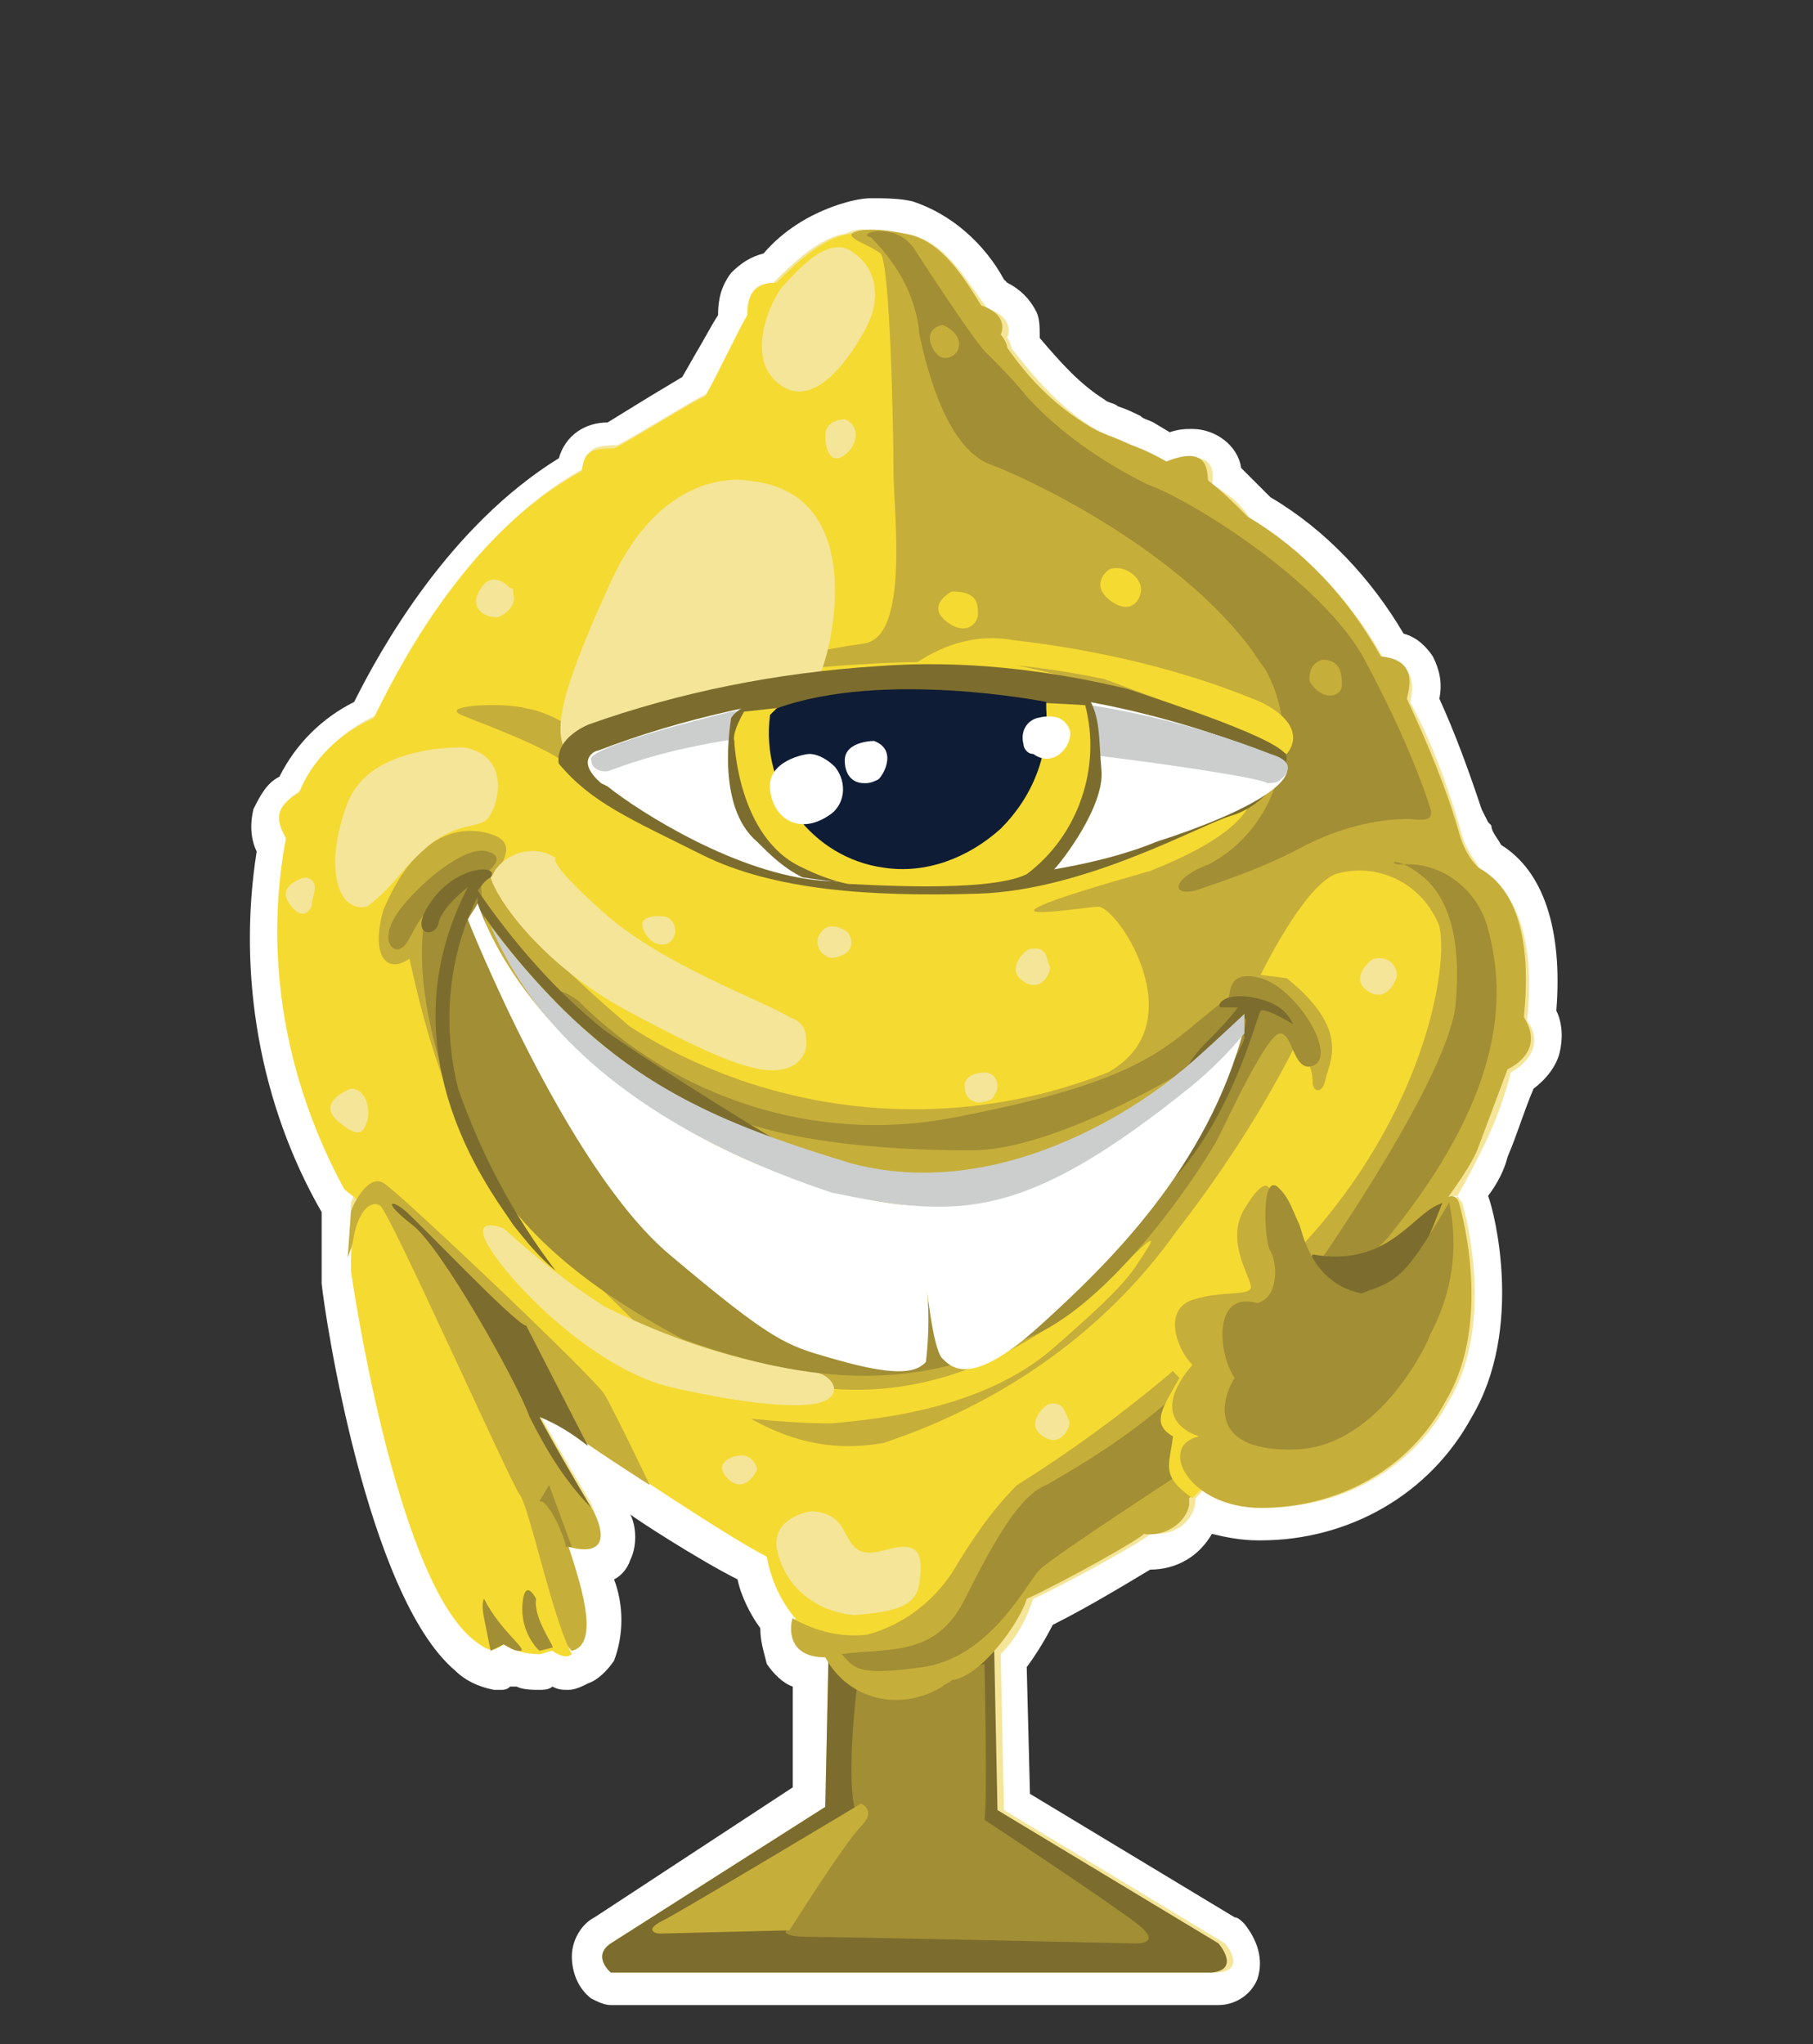 <?xml version="1.0" encoding="utf-8"?>
<!-- Generator: Adobe Illustrator 22.0.0, SVG Export Plug-In . SVG Version: 6.00 Build 0)  -->
<svg version="1.1" id="Слой_1" xmlns="http://www.w3.org/2000/svg" xmlns:xlink="http://www.w3.org/1999/xlink" x="0px" y="0px"
	 viewBox="0 0 55.8 62.9" style="enable-background:new 0 0 55.8 62.9;" xml:space="preserve">
<rect x="0" y="0" width="55.8" height="62.9" fill="#333333" stroke="none"/>
<title>Artboard 1 копия 5</title>
<g id="Слой_18">
	<path style="fill:#F4E599;" d="M32.1,61.3H18.8c-0.1,0-0.2,0-0.3-0.1c-0.3-0.2-0.4-0.6-0.5-0.9c0-0.3,0.2-0.6,0.5-0.8l6.4-4v-3.9
		c-0.3,0-0.5-0.2-0.7-0.4c-0.2-0.2-0.3-0.5-0.3-0.9c0-0.1,0-0.2,0-0.3c-0.4-0.5-0.6-1.1-0.8-1.7c-1.1-0.6-3.4-2.1-3.5-2.1
		s-1-0.6-1.7-1.1l0.7,1.2c0.3,0.4,0.4,1,0.2,1.5c-0.1,0.3-0.4,0.4-0.7,0.5c0.4,0.8,0.4,1.7,0.2,2.6c-0.1,0.2-0.3,0.4-0.5,0.5
		c-0.1,0.1-0.3,0.1-0.4,0.1c-0.1,0-0.3-0.1-0.4-0.2l-0.2,0.1c-0.1,0-0.2,0-0.3,0c-0.2,0-0.4,0-0.6-0.1c-0.1,0-0.2-0.1-0.3-0.1
		c-0.1,0.1-0.3,0.1-0.4,0.1l0,0c-0.4,0-0.7-0.2-0.9-0.5c-2.6-2.2-3.9-11.2-3.9-11.6c0-0.2,0-0.3,0-0.4c0,0,0,0,0-0.1v-1.3
		c0-0.1,0-0.2,0.1-0.3l-0.1-0.1c-1.9-3.3-2.6-7.2-1.9-11c-0.2-0.3-0.2-0.7-0.1-1c0.1-0.3,0.4-0.6,0.7-0.8c0.5-1,1.3-1.8,2.3-2.3
		c1.8-3.6,3.9-6.1,6.3-7.5c0.2-0.6,0.5-0.9,1.3-0.9c0.3-0.2,0.9-0.5,1.4-0.8l1.1-0.6l0.5-0.9c0.3-0.6,0.6-1.1,0.7-1.4
		c-0.1-0.4,0-0.8,0.3-1.1c0.2-0.2,0.5-0.4,0.8-0.4l0,0C24.3,7.6,25.1,7,26,6.7c0.3-0.1,0.5-0.2,0.8-0.2c0.4,0,0.8,0.1,1.2,0.2
		c1.1,0.4,2,1.2,2.5,2.2l0.1,0.2c0.3,0.1,0.6,0.4,0.7,0.7c0.1,0.2,0.1,0.4,0.1,0.6c0,0.1,0.1,0.2,0.1,0.3c0.6,0.8,1.4,1.6,2.2,2.1
		c0.2,0.1,0.3,0.1,0.5,0.2c0.2,0.1,0.4,0.2,0.6,0.3c0.1,0.1,0.3,0.1,0.4,0.2l0.6,0.3c0.2-0.1,0.4-0.1,0.7-0.1c0.6,0,1,0.4,1,1
		c0.4,0.3,0.7,0.6,1.1,1c1.7,1,3.1,2.5,4.1,4.3c0.3,0.1,0.6,0.3,0.8,0.5c0.2,0.3,0.3,0.7,0.2,1.1c0.6,1.1,1,2.3,1.4,3.5
		c0.1,0.3,0.1,0.4,0.2,0.5l0,0.1c0.1,0.3,0.3,0.6,0.5,0.8c1.2,0.8,1.7,2.4,1.5,4.9c0.2,0.3,0.3,0.7,0.2,1.1
		c-0.1,0.4-0.4,0.7-0.8,0.9c-0.2,0.7-0.5,1.4-0.9,2.1c-0.2,0.4-0.4,0.9-0.7,1.3c0,0.1,0,0.1,0.1,0.2c0,0.1,1.2,3.8-0.5,6.5
		c-1.2,2.2-3.6,3.6-6.1,3.5l0,0c-0.6,0-1.2-0.1-1.7-0.4c-0.2,0.7-0.9,1.2-1.6,1.2h-0.1c-0.8,0.5-2.7,1.5-3.3,1.8
		c-0.2,0.6-0.6,1.1-1,1.5l0.1,4.3l6.6,4c0,0,0.1,0.1,0.1,0.1c0.3,0.3,0.4,0.8,0.3,1.2c-0.1,0.3-0.4,0.5-0.8,0.5L32.1,61.3z"/>
	<path style="fill:#FFFFFF;" d="M26.8,7.1c0.4,0,0.7,0.1,1.1,0.1c1.2,0.2,1.8,1.4,2.5,2.3c0.9,0.3,0.6,0.9,0.6,0.9
		c0.1,0.1,0.1,0.3,0.2,0.4c0.7,0.9,1.5,1.8,2.5,2.4c0.3,0.2,0.8,0.3,1.1,0.5s0.6,0.3,1.3,0.6c0.2-0.1,0.5-0.2,0.7-0.2
		c0.7,0,0.5,0.8,0.5,0.8c0.5,0.3,0.9,0.6,1.2,1.1c1.7,1,3.1,2.5,4.1,4.3c1,0.1,0.9,0.9,0.8,1.3c0.7,1.3,1.2,2.7,1.6,4.1
		c0.1,0.4,0.4,0.8,0.6,1.1c1.7,1,1.5,3.7,1.4,4.6c0.7,1-0.5,1.6-0.5,1.6c-0.2,0.8-0.5,1.6-0.9,2.4c-0.3,0.6-0.6,1.2-1,1.8l0,0V37
		l0,0c0.1-0.1,0.1-0.2,0.2-0.2s0.1,0.1,0.2,0.2c0,0,1.1,3.6-0.4,6.1c-1.1,2.1-3.3,3.3-5.7,3.3h-0.1c-0.6,0-1.2-0.2-1.7-0.6l-0.3,0.3
		c0,0.6-0.5,1.1-1.2,1.1c-0.1,0-0.2,0-0.2,0c0,0.1-2.5,1.5-3.6,2c-0.2,0.6-0.5,1.2-1,1.7l0.1,4.8l6.8,4.1c0,0,0.7,0.8-0.2,0.9H18.8
		c0,0-0.6-0.5,0-0.9l6.6-4.2l0.1-4.7h-0.1c-1.2,0-0.9-1.2-0.9-1.2l0,0c-0.5-0.6-0.8-1.3-0.9-2c-1-0.5-3.7-2.3-3.7-2.3
		s-1.1-0.7-1.8-1.2l0,0l-0.4-0.3c-0.3-0.2-0.7-0.4-1-0.6h-0.2c0.4,0.8,1.6,2.8,1.6,2.8c0.2,0.3,0.6,1.3-0.2,1.3c-0.1,0-0.2,0-0.3,0
		l0,0h-0.2c0.5,1.5,0.9,3,0.1,3.2c-0.1,0-0.1,0.1-0.2,0.1c-0.2,0-0.3-0.1-0.4-0.2c-0.1,0-0.3,0.1-0.4,0.1h-0.1c-0.2,0-0.3,0-0.4-0.1
		l0,0c-0.2,0-0.3-0.1-0.5-0.2c-0.1,0.1-0.3,0.2-0.4,0.2l0,0c-0.1,0-0.3-0.1-0.6-0.3c-2.4-2.2-3.7-11.3-3.7-11.3c0-0.2,0-0.3,0-0.5
		v-1.3c0-0.2,0.1-0.3,0.2-0.4l-0.3-0.2c-1.8-3.3-2.5-7.1-1.8-10.8c-0.2-0.4-0.5-0.9,0.4-1.4c0.4-1,1.2-1.8,2.3-2.3
		c0.6-1.2,2.7-5.6,6.4-7.6c0.1-0.5,0.1-0.7,1-0.7c0.6-0.3,2.5-1.5,2.8-1.6c0.4-0.7,1.1-2.2,1.3-2.5C23,9.4,23,8.7,23.8,8.7l0,0
		c0.5-0.5,1.4-1.4,2.2-1.5l0,0C26.2,7.1,26.5,7,26.8,7.1 M44.2,37.7l0.2-0.3C44.2,37.5,44.1,37.6,44.2,37.7 M26.8,6.1
		c-0.3,0-0.7,0.1-1,0.2c-0.9,0.3-1.7,0.8-2.3,1.5c-0.4,0.1-0.7,0.3-1,0.6c-0.3,0.4-0.4,0.8-0.4,1.3c-0.2,0.3-0.4,0.7-0.7,1.2
		L21,11.6l-1,0.6l-1.3,0.8c-0.7,0-1.3,0.4-1.5,1.1c-3.4,2.1-5.5,5.9-6.3,7.5c-1,0.5-1.8,1.3-2.3,2.3c-0.4,0.2-0.6,0.6-0.8,1
		c-0.1,0.4-0.1,0.9,0.1,1.3c-0.6,3.8,0.1,7.8,2,11.1c0,0.1,0,0.2,0,0.3v1.3c0,0,0,0.1,0,0.1s0,0.2,0,0.4c0,0,0,0.1,0,0.1
		c0.1,1,1.4,9.6,4.1,11.9c0.3,0.3,0.7,0.5,1.2,0.6h0.2c0.1,0,0.2,0,0.3-0.1h0.2c0.2,0.1,0.5,0.1,0.7,0.1c0.1,0,0.3,0,0.4-0.1l0,0
		c0.2,0.1,0.3,0.1,0.5,0.1c0.2,0,0.4-0.1,0.6-0.2c0.3-0.1,0.6-0.4,0.8-0.7c0.3-0.8,0.3-1.7,0-2.5c0.2-0.1,0.4-0.3,0.5-0.6
		c0.2-0.4,0.2-1,0-1.4l0,0c0.1,0.1,2.1,1.4,3.3,2c0.1,0.5,0.4,1.1,0.7,1.5c0,0.4,0.1,0.7,0.2,1.1c0.2,0.3,0.5,0.6,0.8,0.7V55l-6.1,4
		c-0.4,0.2-0.7,0.7-0.7,1.2c0,0.5,0.2,1,0.6,1.3c0.2,0.1,0.4,0.2,0.6,0.2h18.7c0.5,0,1-0.3,1.2-0.8c0.2-0.6,0-1.2-0.4-1.7
		c-0.1-0.1-0.2-0.2-0.3-0.2l-6.3-3.8l-0.1-3.9c0.3-0.4,0.6-0.9,0.8-1.3c1-0.5,2-1.1,3-1.7c0.8,0,1.5-0.4,1.9-1.1
		c0.4,0.1,0.9,0.2,1.4,0.2h0.1c2.7,0,5.2-1.4,6.5-3.8c1.6-2.7,0.7-6.3,0.5-6.8c0.3-0.4,0.5-0.8,0.6-1.2c0.3-0.7,0.5-1.4,0.8-2.1
		c0.4-0.3,0.7-0.7,0.8-1.1c0.1-0.4,0.1-0.9-0.1-1.3c0.2-2.5-0.4-4.3-1.7-5.1c-0.1-0.2-0.3-0.4-0.3-0.6l-0.1-0.1l-0.2-0.4
		c-0.4-1.2-0.8-2.3-1.3-3.4c0.1-0.5,0-0.9-0.2-1.3c-0.2-0.3-0.5-0.6-0.9-0.7c-1-1.7-2.4-3.2-4.1-4.2c-0.3-0.3-0.6-0.6-0.9-0.9
		c-0.1-0.7-0.8-1.2-1.5-1.2c-0.2,0-0.4,0-0.7,0.1L35.5,13c-0.2-0.1-0.3-0.1-0.4-0.2c-0.2-0.1-0.4-0.2-0.7-0.3
		c-0.1-0.1-0.3-0.1-0.4-0.2c-0.8-0.5-1.4-1.2-2-1.9l0-0.1c0-0.2,0-0.5-0.1-0.7c-0.2-0.4-0.5-0.7-0.9-0.9l-0.1-0.1
		c-0.6-1.1-1.6-2-2.8-2.4C27.7,6.1,27.2,6.1,26.8,6.1L26.8,6.1z"/>
	<path style="fill:#7C6D2E;" d="M30.6,50.8l0.1,4.9l6.8,4.1c0,0,0.7,0.8-0.2,0.9c-1,0-18.5,0-18.5,0s-0.6-0.5,0-0.9l6.6-4.2l0.1-4.7
		L30.6,50.8z"/>
	<path style="fill:#A18E35;" d="M26.4,51.7c0,0-0.6,4.5,0.3,4.5s3.5,0.3,3.6-0.2s0-4.8,0-4.8S27.3,52.2,26.4,51.7z"/>
	<path style="fill:#A18E35;" d="M34.8,59.8c0,0,1.1,0.1,0.2-0.6S30.3,56,30.3,56s-3.6-0.5-4.1,0.2s-2,3.2-2,3.2s-0.2,0.2,0.7,0.2
		S34.8,59.8,34.8,59.8z"/>
	<path style="fill:#C6AE3A;" d="M20.3,59.5c-0.1,0-0.5-0.1,0.1-0.4s6.1-3.6,6.1-3.6s0.5,0.2,0,0.7s-2.2,3.2-2.2,3.2L20.3,59.5z"/>
	<path style="fill:#F5DA31;" d="M38.1,30.1c0,0,2.2-3.9,3.8-3.8s4.2,1.3,3.4,4.4s-5,10.1-7,11.9s-6.4,3.9-6.7,4.5s-2.6,4.4-4.7,4.1
		c-1.7-0.3-3-1.6-3.3-3.3c-1-0.5-3.7-2.3-3.7-2.3c-0.7-1.2-1.4-2.3-2.3-3.4c-0.6-0.5-7-5.6-7-5.6c-1.8-3.3-2.5-7.1-1.8-10.8
		c-0.2-0.4-0.5-0.9,0.4-1.4c0.4-1,1.2-1.8,2.3-2.3c0.6-1.2,2.7-5.6,6.4-7.6c0.1-0.5,0.1-0.7,1-0.7c0.6-0.3,2.5-1.5,2.8-1.6
		c0.4-0.7,1.1-2.2,1.3-2.5C23,9.4,23,8.7,23.9,8.7c0.5-0.5,1.6-1.6,2.5-1.5s2.2,1.7,2.1,3.6s0,8.9,0,8.9S44.7,19.4,38.1,30.1z"/>
	<path style="fill:#C6AE3A;" d="M27.9,7.2c0,0-1.3-0.3-1.7,0c0,0.2,0.5,0.3,0.9,0.6c0.3,0.3,0.4,5.5,0.4,6.7s0.5,5.1-0.9,5.3
		s-3.4,0.6-2.9,0.9c2.4-0.3,4.8-0.4,7.2-0.3c1.8,0.3,13.1,3,4.5,6.4c-6.7,1.9-2,1.1-1.6,1.1c0.6,0,3,3.6,0.3,5.1
		c-4.8,1.9-10.3,1.4-14.7-1.4c-2.6-2.2-4.3-4.1-4.2-4.5s0.8-1.1,0-1.4s-2.3-0.3-3.4,2.3c-0.4,1.4,0.1,2,0.8,1.5
		c0.4,1.7,1.3,6.3,4.5,8.9s5.7,6.8,10.1,6c3.6-1.2,6.8-3.4,9-6.5c1.4-1.8,2.7-3.8,3.7-5.8c0.3,0.3,0.5,0.8,0.5,1.2
		c0,0.3,0.3,0.4,0.4-0.1s0.8-1.5-1.2-3.1L38.8,30c0,0,1.3-2.7,2.3-3.1c1.3-0.4,2.7,0.3,3.2,1.6c0.3,1.3-0.5,5.8-4.2,9.8
		c-2.6,2.9-5.6,5.4-8.8,7.4c-0.8,0.8-1.4,1.7-2,2.7c-0.6,0.9-1.5,1.6-2.6,1.9c-0.8,0.1-1.6-0.1-2.3-0.5c0-0.1-0.4,1.2,1,1.2
		c0.7,1.3,2.3,1.7,3.6,0.9c0.1-0.1,0.2-0.1,0.3-0.2c0.9-0.1,2.1-1.8,2.3-2.5c1.1-0.5,3.6-1.9,3.6-2c0.6,0.1,1.3-0.3,1.4-0.9
		c0-0.1,0-0.1,0-0.2c0.7-0.6,8.3-9,8.9-10.8c0.3-0.8,0.6-1.6,0.9-2.4c0,0,1.2-0.5,0.5-1.6c0.1-1,0.3-3.7-1.4-4.6
		c-0.3-0.3-0.5-0.7-0.6-1.1c-0.4-1.4-1-2.8-1.6-4.1c0.1-0.4,0.3-1.2-0.8-1.3c-1-1.8-2.4-3.3-4.1-4.3c-0.4-0.4-0.8-0.8-1.2-1.1
		c-0.1,0,0.2-1.2-1.3-0.6c-0.7-0.4-1.1-0.5-1.3-0.6s-0.8-0.3-1.1-0.5c-1-0.6-1.8-1.4-2.5-2.4c0-0.1-0.1-0.3-0.2-0.4
		c0,0,0.3-0.6-0.6-0.9C29.7,8.6,29,7.4,27.9,7.2z"/>
	<path style="fill:#A18E35;" d="M28.1,7.6c0,0,2,3.1,2.3,3.3c0.4,0.4,0.8,0.8,1.2,1.3c1,1.1,2.3,2,3.7,2.7c1.4,0.5,5.4,3,6.7,5.4
		c0.8,1.5,1.5,3,2,4.5c0.1,0.3,0.1,0.5-0.6,0.4c-1.1,0-2.2,0.3-3.2,0.8c-1.1,0.6-2.2,1-3.4,1.4c-0.8,0.2-0.7-0.4,0.4-0.8
		c2.1-1.1,2.9-3.8,1.8-5.9c-0.1-0.2-0.3-0.4-0.4-0.6c-2.3-3.2-7-5.4-8.1-5.8s-1.8-2.1-2.2-4c-0.1-1.2-0.7-2.2-1.5-3
		C26.3,7.2,27.5,6.8,28.1,7.6z"/>
	<path style="fill:#F5DA31;" d="M39.6,23.2c0,0,0.8-0.8-0.8-1.6c-2.4-1-5-1.6-7.6-1.9c-1.1-0.2-2.1,0.1-3,0.7c2-0.1,3.9,0.1,5.8,0.5
		C35.9,21.6,37.8,22.3,39.6,23.2z"/>
	<path style="fill:#A18E35;" d="M43.1,26.6c1.3-0.1,2.4,0.8,2.7,2c0.6,2.2,0.4,5.2-3.1,9.5c-0.8,0.8-1,1.2-1.1,1.2
		c-0.3-0.2-0.6-0.4-0.9-0.6c0,0,3.9-5.6,4.1-7.8s-0.3-3.4-1.1-4S42.7,26.6,43.1,26.6z"/>
	<path style="fill:#C6AE3A;" d="M17.8,22.5c-0.5-0.3-1-0.6-1.6-0.7c-0.7-0.2-2.7-0.1-2,0.2s3,1.1,3.6,1.8S17.8,22.5,17.8,22.5z"/>
	<path style="fill:#F4E599;" d="M23.1,14.8c0,0-2.6-0.6-4.3,3.1s-1.7,4.6-1.4,5.2c0.6,0,7.5-1.9,7.8-2.3S26.9,15.2,23.1,14.8z"/>
	<path style="fill:#F4E599;" d="M26.7,10c0,0-1.3,2.7-2.6,1.9s-0.3-2.8,0-3.1s1.4-1.7,2.2-1C27,8.3,27.1,9.2,26.7,10z"/>
	<path style="fill:#F4E599;" d="M26,12.9c0,0-0.6,0-0.6,0.5s0.2,0.9,0.6,0.6S26.5,13.1,26,12.9z"/>
	<path style="fill:#F4E599;" d="M15.7,18.1c0,0-0.5-0.6-0.9,0s0.1,0.9,0.5,0.9c0.3-0.1,0.6-0.4,0.5-0.7
		C15.8,18.1,15.8,18.1,15.7,18.1z"/>
	<path style="fill:#C6AE3A;" d="M29,10c0,0-0.6,0.1-0.3,0.7s0.8,0.2,0.8,0C29.6,10.4,29.3,10.1,29,10z"/>
	<path style="fill:#F5DA31;" d="M29.3,18.2c0,0-0.8,0.4-0.2,0.9s1,0.1,1-0.2S30.1,18.2,29.3,18.2z"/>
	<path style="fill:#F5DA31;" d="M34.2,17.5c-0.1,0-0.7,0.5,0,1s1-0.2,0.9-0.5C35,17.7,34.6,17.4,34.2,17.5z"/>
	<path style="fill:#C6AE3A;" d="M40.7,20.3c-0.3,0.1-0.4,0.3-0.4,0.6c0,0.1,0.1,0.2,0.1,0.2c0.4,0.5,0.9,0.3,0.9,0
		S41.3,20.3,40.7,20.3z"/>
	<path style="fill:#F4E599;" d="M31.7,29.2c-0.1,0-0.8,0.6-0.2,1c0.6,0.4,0.9-0.4,0.8-0.5S32.3,29.1,31.7,29.2z"/>
	<path style="fill:#F4E599;" d="M30.3,33c0,0-0.7,0-0.6,0.5c0,0.3,0.3,0.5,0.6,0.4c0.1,0,0.3-0.1,0.3-0.2C30.8,33.5,30.7,33,30.3,33
		z"/>
	<path style="fill:#F4E599;" d="M26.1,28.7c0,0-0.6-0.5-0.9,0.1c-0.1,0.2,0,0.5,0.2,0.6c0.1,0.1,0.3,0.1,0.5,0
		C26.2,29.3,26.3,29,26.1,28.7z"/>
	<path style="fill:#F4E599;" d="M20.4,28.2c0,0-0.8-0.1-0.6,0.4s0.7,0.6,0.9,0.3S20.7,28.2,20.4,28.2z"/>
	<path style="fill:#F4E599;" d="M9.4,27c0,0-0.9,0.2-0.5,0.8s0.7,0.2,0.7,0S9.9,27.1,9.4,27z"/>
	<path style="fill:#F4E599;" d="M10.8,33.5c0,0-1.1,0.4-0.4,1s0.8,0.3,0.9,0S11.3,33.5,10.8,33.5z"/>
	<path style="fill:#F4E599;" d="M14.3,23c-0.1,0-2.9-0.1-3.6,1.7s-0.4,3.4,0.6,3.2c0.9-0.7,0.9-1,1.8-1.8s1.6-0.6,1.9-0.9
		S15.8,23.3,14.3,23z"/>
	<path style="fill:#F4E599;" d="M17.1,26.4c-0.6-0.4-1.4-0.2-1.8,0.3c-0.1,0.1-0.1,0.2-0.2,0.3c0.2,0.7,1.6,2.7,4.2,4.1
		c2.6,1.4,4,2,4.8,1.8c0.5-0.1,0.8-0.5,0.7-1c0-0.3-0.2-0.5-0.5-0.6c-0.8-0.5-3.9-1.6-5.7-3.2S17.1,26.4,17.1,26.4z"/>
	<path style="fill:#F5DA31;" d="M21,43.4c1.5,0.2,3.1,0.4,4.6,0.4c0.9-0.1,4.5-0.3,6.8-2.3s2.4-2.3,2.8-2.9s0.3-0.6-0.6,0.3
		s-4.7,4.7-10,3.7S18.7,42.5,21,43.4z"/>
	<path style="fill:none;stroke:#CA0088;stroke-width:0.25;stroke-miterlimit:10;" d="M17.2,34.5c0,0-1.4,1.7,0.8,3.6
		s3.9,2.8,5.9,2.6S18.7,34.6,17.2,34.5z"/>
	<path style="fill:#F4E599;" d="M15.5,37.8c0,0-1.2-0.5-0.3,0.8s3.3,3.6,5.5,4.1s4.1,0.7,4.7,0.4s0.1-0.9-0.5-0.9
		c-2.2-0.3-4.3-1-6.3-2C17.5,39.5,16.5,38.7,15.5,37.8z"/>
	<path style="fill:#A18E35;" d="M37.8,30.7c0.1,0-0.1-0.9,1-0.6s2.4,2.4,1.6,2.7c-0.6,0.2-0.6-1-1-1s-1.6,2.6-1.9,3.2
		s-3,4.9-5.7,6.1s-5.6,2-10.8,0.1c-3.9-2.1-5.4-3.9-6.6-6.1c-1-2.4-1.7-5-1.3-7c-0.4,0.4-0.5,1-0.8,1.1s-0.6-0.4,0-1.2s2-2,2.7-1.8
		s-0.1,0.7-0.2,0.8c0,1.3,0.4,2.6,0.9,3.9c0.7,0.9,9.1,10.5,11.3,10s6.4-5.7,6.5-5.8c0.9-0.6,1.8-1.3,2.7-2c-0.5,0.3-4,2.3-6.3,2.3
		s-5.6-0.2-7.6-1.1c-1.8-0.8-3.5-1.9-5-3.2c-0.5-0.5-0.3-0.9,0.5-0.3c3,3,7.3,4.4,11.5,3.6C35.6,33.2,35.9,32.1,37.8,30.7z"/>
	<path style="fill:#7C6D2E;" d="M14.4,27.3c0,0-0.8,0.6-0.9,1.1s-1,0.4-0.2-0.7s2.1-1.1,1.8-0.7c-0.2,0.1-0.3,0.3-0.4,0.4
		c1.1,1.6,2.4,3.1,3.9,4.3c1.7,1.2,5.4,3.5,5.7,3.6s-5.3-1.1-9.6-7.4c0-0.1,0-0.2,0-0.3c-0.9,1.8-1.1,3.9-0.6,5.9
		c0.7,2,1.7,3.9,3,5.6c-0.5-0.4-0.9-0.9-1.3-1.4C15.3,36.9,11.7,32.5,14.4,27.3z"/>
	<path style="fill:#7C6D2E;" d="M38.1,31h-0.5c-0.2,0,0-0.5,1-0.3s1.1,0.7,1.2,0.8s-0.8-0.5-1-0.4c-0.2,0.4-1.1,4.2-3.7,6.1
		c1.2-1.8,3.3-5.1,3.2-5.3s0.4-1.1-0.5-0.1c-0.9,0.9-1.3,1.2-1.3,1.2s0-0.3,0.7-1C37.5,31.7,37.8,31.4,38.1,31z"/>
	<path style="fill:#FFFFFF;" d="M28.5,39.4c0,0,0.2,2.1,0.5,2.4s0.9,0.9,3-1s5.2-4.9,6.3-9.2c-2,2-6.1,6.5-11.6,5.3
		s-10.5-4.9-12-9.1c-0.1,0.2-0.2,0.3-0.3,0.5c0,0,3,7.6,6.2,10.3s3.6,2.8,5,3.2s2.5,0.6,2.9,0.1C28.6,41,28.6,40.2,28.5,39.4z"/>
	<path style="fill:#CCCECE;" d="M36.3,33c0,0-4.8,4.2-10.1,2.8c-4.6-1.4-7.6-2.7-11.1-7.3c0.6,1.3,2.4,5.5,10.5,8.2
		c3.9,0.8,5.9,0.9,11.1-3.3c0.6-0.5,1.1-1,1.6-1.6v-0.6C38.3,31.2,36.6,32.8,36.3,33z"/>
	<path style="fill:#7C6D2E;" d="M17.2,23.5c0,0-0.2-0.7,0.9-1.2c2.8-1,5.8-1.6,8.9-1.8c2.6-0.2,5.2,0.1,7.7,0.7
		c1.2,0.4,4.9,1.6,4.9,2.1s-0.7,1.5-1.7,1.8s-4.5,2.3-7.8,2.4s-6.3-0.1-8.5-1.2S18.2,24.7,17.2,23.5z"/>
	<path style="fill:#FFFFFF;" d="M18.4,23.1c-0.1,0-0.7,0.3,0.1,1l0.2,0.1c1,0.8,4,2.7,6.6,2.9s7.4,0,10.3-1.2
		c2.8-0.9,4.5-1.9,3.9-2.5c-4-1.7-8.4-2.5-12.8-2.2C23.8,21.5,21,22.1,18.4,23.1z"/>
	<path style="fill:#CCCECE;" d="M18.8,23.7c1.6-0.6,3.2-0.9,4.9-1.1c3.1-0.4,15,1.2,15.3,1.5c0.1,0,0.3,0,0.4-0.1
		c0,0,0.7-0.5-0.3-0.8c-2.3-0.9-4.8-1.5-7.2-1.7c-3.1-0.1-9.4,0.4-9.4,0.4s-4.6,1.1-4.3,1.5C18.2,23.7,18.6,23.8,18.8,23.7z"/>
	<path style="fill:#7C6D2E;" d="M22.5,22.1c0,0.1-0.5,2.7,0.8,3.8c0.4,0.4,0.8,0.8,1.4,1.1c2.6,0.4,5.1,0.3,7.7-0.2
		c0.3-0.3,1.6-2,1.5-3.1s0-1.8-0.6-2.5C31.7,20.8,23.3,20.7,22.5,22.1z"/>
	<path style="fill:#F5DA31;" d="M22.6,22.8c0,0,0.1,3,2.1,3.9c0.4,0.2,0.9,0.4,1.4,0.5c0.3,0,4.3,0.3,5.5-0.3
		c1.6-1.2,2.3-3.3,1.8-5.2c-3.2-0.2-6.4-0.2-9.6,0.1l-0.9,0.1C22.5,22.6,22.6,22.8,22.6,22.8z"/>
	<path style="fill:#0F1C35;" d="M23.7,22c-0.3,2.3,1.3,4.4,3.5,4.7c1.3,0.2,2.6-0.3,3.6-1.2c1-1,1.5-2.3,1.4-3.7c0-0.1,0-0.2,0-0.2
		s-5-1-8.3,0.2L23.7,22z"/>
	<path style="fill:#FFFFFF;" d="M24.9,23.2c-0.1,0-1.3,0.2-1.2,1.1s0.9,1.4,1.8,0.8c0.5-0.3,0.6-1,0.2-1.5
		C25.5,23.4,25.2,23.2,24.9,23.2z"/>
	<path style="fill:#FFFFFF;" d="M26.9,22.8c0,0-0.9,0-0.9,0.6c0,0.4,0.2,0.7,0.6,0.7c0.1,0,0.2,0,0.4-0.1
		C27.1,24,27.7,23.1,26.9,22.8z"/>
	<path style="fill:#FFFFFF;" d="M31.9,22.1c-0.3,0.1-0.5,0.4-0.4,0.8c0,0.1,0.1,0.3,0.3,0.3c0.7,0.5,1.3-0.4,1.1-0.8
		S32.3,22,31.9,22.1z"/>
	<path style="fill:#F4E599;" d="M22.7,44.8c-0.1,0-0.8,0.2-0.3,0.7s0.9-0.2,0.9-0.3S23.1,44.7,22.7,44.8z"/>
	<path style="fill:#F4E599;" d="M25,46.5c-0.1,0-1.2,0.2-1.1,1.1c0.2,1.2,1.2,2,2.4,2.1c1.1-0.1,1.9-0.2,2-1s0-1.1-0.5-1.1
		s-1.1,0.4-1.5,0S26,46.6,25,46.5z"/>
	<path style="fill:#C6AE3A;" d="M10.8,37.3c0-0.1,0.5-1.2,1-0.9s6.5,6,6.8,6.5s1.4,2.8,1.4,2.8s-2.2-1.4-2.5-1.7
		c-0.3-0.2-0.6-0.4-0.9-0.4c0,0,1.4,2.5,1.6,2.8s0.8,1.6-0.7,1.2c0.5,1.5,0.9,3,0.1,3.2c-0.7-0.7-1-2.5-1.4-3.5s-2.7-6.6-3.2-7.4
		s-1.4-3-1.7-2.7c-0.3,0.5-0.4,1-0.6,1.5L10.8,37.3z"/>
	<path style="fill:#7C6D2E;" d="M16.2,40.8l1.9,3.7c-0.5-0.4-1-0.7-1.5-0.9c0.4,0.8,1.6,2.8,1.6,2.8c-0.8-0.8-1.4-1.8-1.9-2.8
		c-0.4-1.1-2.7-5.2-3.6-5.9s-0.7-0.8-0.3-0.5S15.8,40.7,16.2,40.8z"/>
	<path style="fill:#A18E35;" d="M16.6,46.2l0.3-0.5l0.7,1.9h-0.2C17.5,47.6,16.9,46.1,16.6,46.2z"/>
	<path style="fill:#F5DA31;" d="M10.8,39.1c0,0,1.3,9.2,3.7,11.3c0.6,0.5,0.7,0.4,1,0.2c0.3,0.2,0.7,0.3,1.1,0.3
		c0.1,0,0.3-0.1,0.4-0.1c0,0,0.4,0.3,0.6,0.1c-0.6-1.1-1.3-4.5-1.6-4.9s-4-8.7-4.3-8.9S10.8,37.3,10.8,39.1z"/>
	<path style="fill:#A18E35;" d="M14.9,49.2c0,0-0.1,0.1,0,0.6s0.2,1,0.2,1l0.4-0.2c0.2,0.1,0.3,0.2,0.5,0.2
		C16.3,50.8,15.4,50.2,14.9,49.2z"/>
	<path style="fill:#A18E35;" d="M16.5,49.2c0,0-0.3-0.6-0.4,0c-0.1,0.6,0.1,1.2,0.5,1.6l0.4-0.1C17.1,50.7,16.4,49.8,16.5,49.2z"/>
	<path style="fill:#A18E35;" d="M36.4,45.3c0,0-4,2.6-4.4,3s-1.5,2.7-3.6,3s-2.1,0-2.5-0.4c1.5-0.2,2.9,0.1,3.8-1.7s1.7-3.2,2.5-3.5
		c1.4-0.8,2.8-1.7,4-2.8C36.2,42.7,36.4,45.3,36.4,45.3z"/>
	<path style="fill:#F5DA31;" d="M36.3,40.5c-0.5,0.5-0.6,1.3-0.1,1.8c0,0,0.1,0.1,0.1,0.1c-0.5,0.9-0.9,1.4-0.2,1.8
		c-0.1,0.9-0.4,1.2,0.6,1.9l0.3-0.3C37,45.8,36.9,40.9,36.3,40.5z"/>
	<path style="fill:#7C6D2E;" d="M44.2,37.7c0-0.1,0.8-1,0-0.6s-1.6,1.9-3.8,1.5c-0.1,0.2-0.1,0.4,0,0.6c0,0,1.6,1.3,2.6,0.3
		C43.5,38.9,43.9,38.3,44.2,37.7z"/>
	<path style="fill:#C6AE3A;" d="M44.9,37c0,0,1.1,3.6-0.4,6.1c-1.1,2.1-3.3,3.3-5.7,3.3c-2.2,0-3.2-1.9-1.9-2.2
		c-0.6-0.2-1.4-0.8-0.2-2.2c-0.5-0.5-0.9-1.7,0-2s1.8-0.1,1.8-0.4s-0.8-1.4-0.2-2.4s0.9-0.9,0.8,0s1.1,4.3,2.6,3.8s2.6-3.8,2.7-4
		S44.8,36.7,44.9,37z"/>
	<path style="fill:#A18E35;" d="M44,41.1c0,0.1-1.5,3.4-4.1,3.5s-2.4-1.4-1.9-2.2c-0.5-0.7-0.7-2.7,0.7-2.3c0.7-0.2,0.6-1.3,0.4-1.6
		s-0.3-2.6,0.3-1.9c0.3,0.3,0.4,0.7,0.6,1.1c0.1,0.3,0.4,1.8,1.9,2.1c1.1-0.4,1.3-0.4,2.7-2.8C44.9,38.4,44.7,39.8,44,41.1z"/>
	<path style="fill:#F4E599;" d="M42.3,29.5c-0.1,0-0.8,0.6-0.2,1S43,30.1,43,30S42.9,29.4,42.3,29.5z"/>
	<path style="fill:#F4E599;" d="M32.3,43.2c-0.1,0-0.8,0.6-0.2,1s0.9-0.4,0.8-0.5S32.8,43.1,32.3,43.2z"/>
</g>
</svg>
